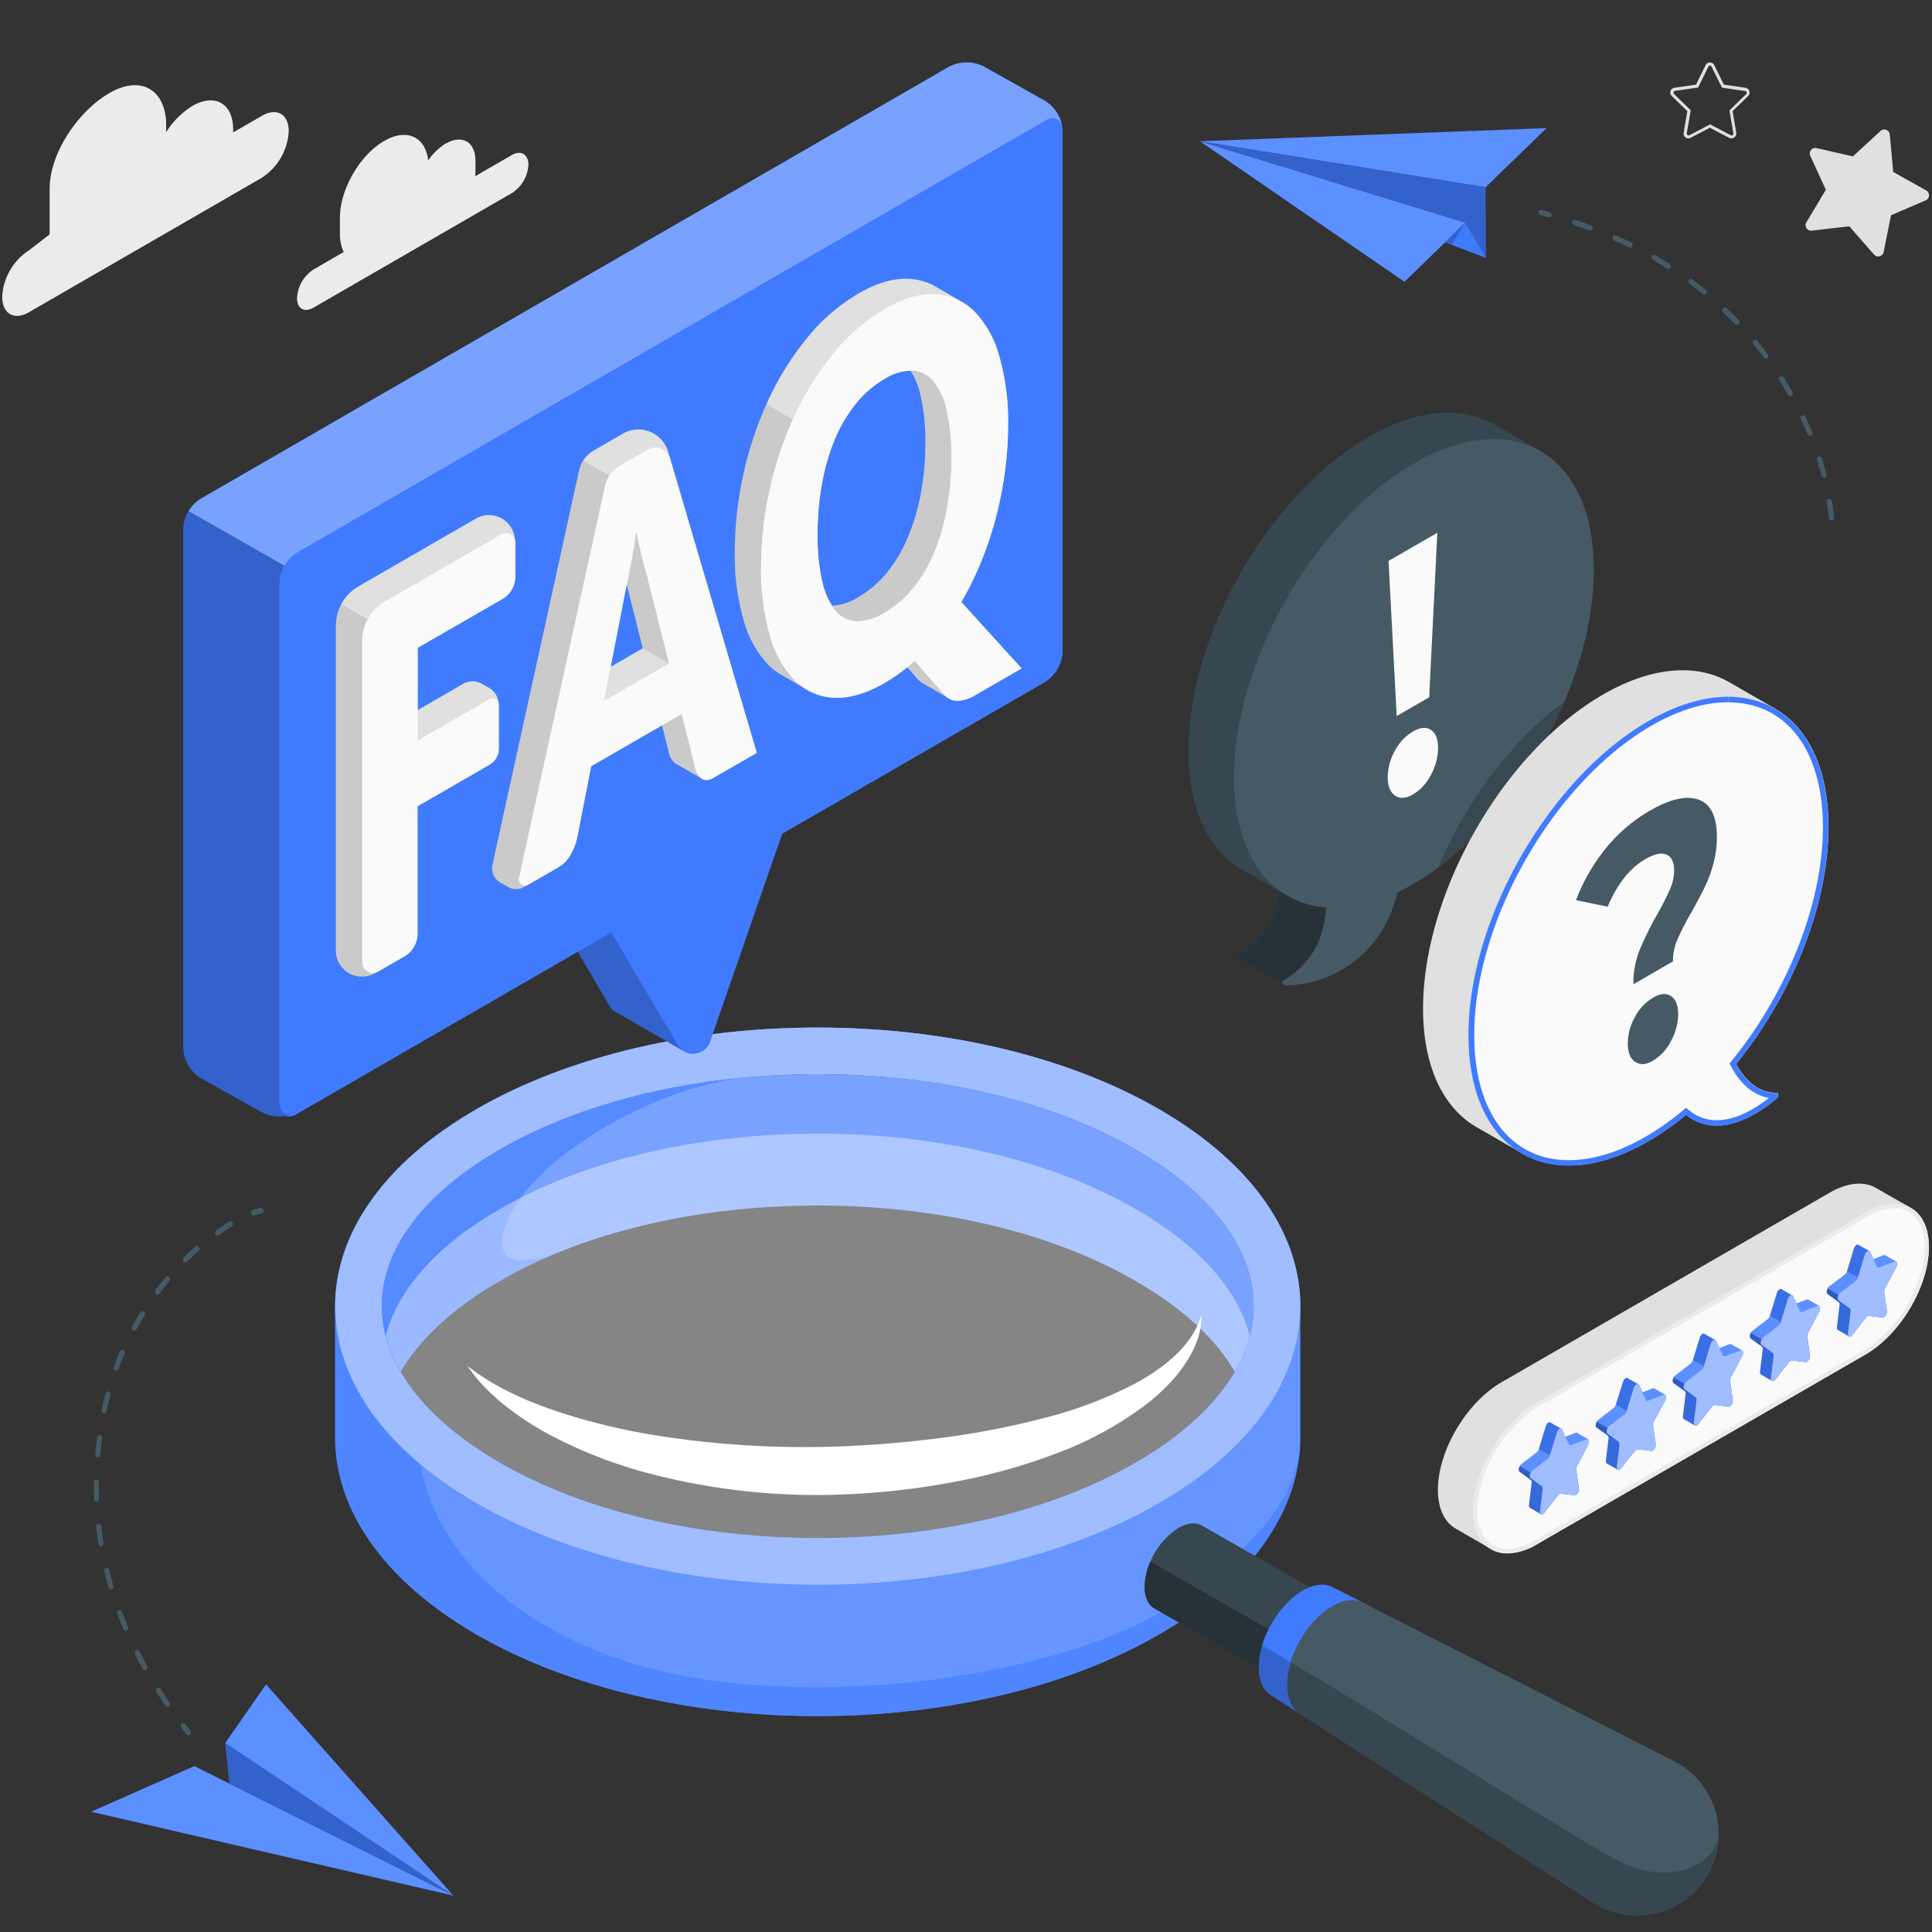 <?xml version="1.0" encoding="utf-8"?>
<svg viewBox="0 0 500 500" xmlns="http://www.w3.org/2000/svg">
  <rect x="0" y="0" width="500" height="500" fill="#333333" stroke="none"/>
  <g id="freepik--Clouds--inject-11" transform="matrix(1.117, 0, 0, 1.117, -35.947, -11.804)" style="">
    <path id="freepik--Cloud--inject-11" d="M150.75,46.5l-8.48,4.9a10.69,10.69,0,0,0,.07-1.12V47.82c0-4.38-3.07-6.15-6.86-4a13.14,13.14,0,0,0-4.09,3.93c-.63-5.5-4.94-7.55-10.19-4.53-5.67,3.28-10.26,11.24-10.26,17.79v3.67a9.65,9.65,0,0,0,.87,4.27l-7,4.07A8.38,8.38,0,0,0,101,79.65c0,2.43,1.7,3.41,3.81,2.2l46-26.56a8.38,8.38,0,0,0,3.81-6.59C154.56,46.27,152.86,45.29,150.75,46.5Z" style="fill:#ebebeb"/>
    <path id="freepik--cloud--inject-11" d="M38.9,68.56l4.78-3.69V54.33c0-8.36,6.67-18.06,13.9-22.23h0c7.24-4.18,13.11-.79,13.11,7.56v1.53a18.67,18.67,0,0,1,6.08-6.08h0c5.21-3,9.43-.57,9.43,5.44v.7l6.67-3.85c3.43-2,6.21-.38,6.21,3.58a13.73,13.73,0,0,1-6.21,10.76L38.9,82.9c-3.43,2-6.21.37-6.21-3.59A13.71,13.71,0,0,1,38.9,68.56Z" style="fill:#ebebeb"/>
  </g>
  <g id="freepik--Glass--inject-11" transform="matrix(1.117, 0, 0, 1.117, -35.947, -11.804)" style="">
    <g id="freepik--glass--inject-11">
      <path d="M109.83,313.19v30.43c0,16.52,10.92,33,32.75,45.65,43.66,25.21,114.46,25.21,158.12,0,21.83-12.61,32.75-29.13,32.75-45.65V313.19h0c0-16.52-10.92-33-32.75-45.64-43.66-25.21-114.46-25.21-158.12,0-21.83,12.6-32.75,29.12-32.75,45.64Zm212.8,0c0,13.22-9.71,26.1-27.34,36.28-19.5,11.26-45.65,17.46-73.65,17.46s-54.15-6.2-73.65-17.46c-17.63-10.18-27.34-23.06-27.34-36.28s9.71-26.1,27.34-36.28c19.5-11.26,45.65-17.46,73.65-17.46s54.16,6.2,73.65,17.46C312.93,287.09,322.63,300,322.63,313.19Z" style="fill:#407BFF"/>
      <path d="M109.83,313.19v30.43c0,16.52,10.92,33,32.75,45.65,43.66,25.21,114.46,25.21,158.12,0,21.83-12.61,32.75-29.13,32.75-45.65V313.19h0c0-16.52-10.92-33-32.75-45.64-43.66-25.21-114.46-25.21-158.12,0-21.83,12.6-32.75,29.12-32.75,45.64Zm212.8,0c0,13.22-9.71,26.1-27.34,36.28-19.5,11.26-45.65,17.46-73.65,17.46s-54.15-6.2-73.65-17.46c-17.63-10.18-27.34-23.06-27.34-36.28s9.71-26.1,27.34-36.28c19.5-11.26,45.65-17.46,73.65-17.46s54.16,6.2,73.65,17.46C312.93,287.09,322.63,300,322.63,313.19Z" style="fill:#fff;opacity:0.2"/>
      <path d="M333.34,346.46c-1.74,10.47-6.35,18.35-24.92,32.84-26.25,20.5-92.72,28.87-131.3,16.14-36.39-12-48-35.49-48-51.6l.1-9.47c-5.62-6.69-8.58-13.88-8.58-21.18,0-7.48,3.11-14.85,9-21.68l.13-13.34H127.7c-11.91,10.63-17.87,22.82-17.87,35v30.43c0,16.52,10.92,33,32.75,45.65,43.66,25.21,114.46,25.21,158.12,0C321.28,377.39,332.16,362,333.34,346.46Z" style="fill:#407BFF;opacity:0.6"/>
      <path d="M300.71,267.55c-43.67-25.21-114.46-25.21-158.12,0s-43.67,66.08,0,91.29,114.45,25.21,158.12,0S344.37,292.76,300.71,267.55Zm-5.41,81.92c-19.5,11.26-45.66,17.46-73.65,17.46s-54.15-6.2-73.66-17.46c-17.63-10.18-27.34-23.06-27.34-36.28s9.71-26.1,27.34-36.28c19.5-11.26,45.66-17.46,73.66-17.46s54.15,6.2,73.65,17.46c17.63,10.18,27.34,23.07,27.34,36.28S312.93,339.29,295.3,349.47Z" style="fill:#407BFF"/>
      <path d="M300.71,267.55c-43.67-25.21-114.46-25.21-158.12,0s-43.67,66.08,0,91.29,114.45,25.21,158.12,0S344.37,292.76,300.71,267.55Zm-5.41,81.92c-19.5,11.26-45.66,17.46-73.65,17.46s-54.15-6.2-73.66-17.46c-17.63-10.18-27.34-23.06-27.34-36.28s9.71-26.1,27.34-36.28c19.5-11.26,45.66-17.46,73.66-17.46s54.15,6.2,73.65,17.46c17.63,10.18,27.34,23.07,27.34,36.28S312.93,339.29,295.3,349.47Z" style="fill:#fff;opacity:0.5"/>
      <path d="M322.65,313.19a29.94,29.94,0,0,1-4.37,15.22c-4.43-7.67-12.24-14.87-23-21.06-19.48-11.27-45.65-17.47-73.65-17.47s-54.15,6.2-73.64,17.47c-10.75,6.19-18.55,13.39-23,21.06a30.2,30.2,0,0,1-4.34-15.22c0-13.21,9.71-26.1,27.35-36.29,19.49-11.24,45.65-17.45,73.64-17.45s54.17,6.21,73.65,17.45C312.94,287.09,322.65,300,322.65,313.19Z" style="fill:#407BFF"/>
      <path d="M322.65,313.19a29.94,29.94,0,0,1-4.37,15.22c-4.43-7.67-12.24-14.87-23-21.06-19.48-11.27-45.65-17.47-73.65-17.47s-54.15,6.2-73.64,17.47c-10.75,6.19-18.55,13.39-23,21.06a30.2,30.2,0,0,1-4.34-15.22c0-13.21,9.71-26.1,27.35-36.29,19.49-11.24,45.65-17.45,73.64-17.45s54.17,6.21,73.65,17.45C312.94,287.09,322.65,300,322.65,313.19Z" style="fill:#fff;opacity:0.3"/>
      <path d="M148,276.9c-17.64,10.19-27.35,23.08-27.35,36.29A30.2,30.2,0,0,0,125,328.41c4.46-7.67,12.26-14.87,23-21.06a111.81,111.81,0,0,1,14.12-6.81c-4.26,1.65-17.34,5.86-12.57-6.61,5.67-14.81,33.34-30.85,53.67-33.51v0C182.31,262.49,163.14,268.17,148,276.9Z" style="fill:#407BFF;opacity:0.6"/>
      <path d="M295.3,290.69c-19.5-11.26-45.66-17.46-73.65-17.46s-54.16,6.2-73.66,17.46c-14.54,8.4-23.68,18.64-26.44,29.39,2.76,10.75,11.9,21,26.44,29.39,19.51,11.26,45.66,17.46,73.66,17.46s54.15-6.2,73.65-17.46c14.55-8.4,23.69-18.64,26.44-29.39C319,309.33,309.85,299.09,295.3,290.69Z" style="fill:#fff;opacity:0.4"/>
      <path d="M140.52,327.06c6.25,4.9,13.34,8,20.57,10.46A147,147,0,0,0,183.3,343a219.87,219.87,0,0,0,45.56,2.6c7.61-.34,15.23-1.05,22.8-2.07a187.33,187.33,0,0,0,22.39-4.41,96.94,96.94,0,0,0,21.13-8,48.07,48.07,0,0,0,4.8-2.93,37.85,37.85,0,0,0,4.39-3.5,25.11,25.11,0,0,0,3.69-4.27,18.28,18.28,0,0,0,2.49-5.23,16.88,16.88,0,0,1-1,6,26.23,26.23,0,0,1-2.86,5.48,32.86,32.86,0,0,1-3.92,4.8,48.7,48.7,0,0,1-4.59,4.15,82.11,82.11,0,0,1-21.43,11.76,137,137,0,0,1-23.37,6.51,175.66,175.66,0,0,1-24,2.85,153.12,153.12,0,0,1-48-5.11,107.59,107.59,0,0,1-22.51-9,69.89,69.89,0,0,1-10.1-6.74c-.79-.63-1.53-1.32-2.29-2s-1.48-1.37-2.17-2.1A36.34,36.34,0,0,1,140.52,327.06Z" style="fill:#fff"/>
      <path d="M297.38,378.21a17.29,17.29,0,0,1,7.78-13.6c2.14-1.25,4.09-1.38,5.51-.58h0l0,0h0l24.92,14.25h0c1.41.81,2.29,2.56,2.3,5a17.32,17.32,0,0,1-7.78,13.6c-2.16,1.26-4.12,1.39-5.54.57h0l-24.91-14.24h0C298.28,382.47,297.39,380.72,297.38,378.21Z" style="fill:#37474f"/>
      <path d="M299.71,383.28c-1.43-.81-2.32-2.56-2.33-5.07a14.72,14.72,0,0,1,1.33-5.86l35.81,20.52a15,15,0,0,1-4.36,4.08c-2.16,1.26-4.12,1.39-5.54.57l-24.91-14.24Z" style="fill:#263238"/>
      <path d="M420.44,418.81h0l0,0L341.14,378.4h0l-.1-.06v0c-1.84-1-4.34-.82-7.09.78-5.62,3.28-10.15,11.2-10.12,17.7,0,3.26,1.17,5.54,3,6.6l74.53,48h0a18.9,18.9,0,1,0,19.07-32.61Z" style="fill:#455a64"/>
      <path d="M326.84,403.44l74.53,48a18.88,18.88,0,0,0,28.88-14.79c-1.43,6.21-11.69,11.49-24.41,4.38S346,404.13,324.59,391.8a17.37,17.37,0,0,0-.78,5C323.82,400.1,325,402.38,326.84,403.44Z" style="fill:#37474f"/>
      <path d="M326.84,403.44c-1.86-1.06-3-3.34-3-6.6,0-6.5,4.5-14.42,10.12-17.7,2.75-1.6,5.25-1.77,7.09-.78l7,3.56c-1.89-1-4.44-.84-7.27.8-5.76,3.36-10.41,11.49-10.38,18.16,0,3.34,1.15,5.73,3.05,6.81" style="fill:#407BFF"/>
      <path d="M333.44,407.69c-1.9-1.08-3-3.47-3.05-6.81a17.86,17.86,0,0,1,.81-5.21c-2.39-1.42-4.62-2.72-6.61-3.87a19.94,19.94,0,0,0-.59,2.55q-.09.63-.15,1.26c0,.42-.05.83,0,1.23,0,3.26,1.17,5.54,3,6.6Z" style="opacity:0.2"/>
    </g>
  </g>
  <g id="freepik--paper-planes--inject-11" transform="matrix(1.117, 0, 0, 1.117, -35.947, -11.804)" style="">
    <g id="freepik--paper-plane--inject-11">
      <polygon points="137.21 449.76 77.21 419.75 53.31 430.33 137.21 449.76" style="fill:#407BFF"/>
      <g style="opacity:0.15">
        <polygon points="137.21 449.76 77.21 419.75 53.31 430.33 137.21 449.76" style="fill:#fff"/>
      </g>
      <polygon points="137.21 449.76 84.36 414.43 93.82 400.83 137.21 449.76" style="fill:#407BFF"/>
      <g style="opacity:0.15">
        <polygon points="137.21 449.76 84.36 414.43 93.82 400.83 137.21 449.76" style="fill:#fff"/>
      </g>
      <polygon points="84.36 414.43 85.35 423.82 137.21 449.76 84.36 414.43" style="fill:#407BFF"/>
      <g style="opacity:0.2">
        <polygon points="84.36 414.43 85.35 423.82 137.21 449.76 84.36 414.43"/>
      </g>
      <path d="M75.8,412.63a.59.59,0,0,0,.39-.16.7.7,0,0,0,.06-.93L75.1,410a.56.56,0,0,0-.84-.08.71.71,0,0,0-.07.93c.38.51.77,1,1.16,1.51A.59.59,0,0,0,75.8,412.63Z" style="fill:#455a64"/>
      <path d="M70.53,405.81q-1.07-1.56-2.07-3.15a.71.71,0,0,1,.15-.92.55.55,0,0,1,.82.16c.67,1.05,1.35,2.09,2,3.12a.69.69,0,0,1-.12.92.53.53,0,0,1-.35.13A.59.59,0,0,1,70.53,405.81Zm-5.29-8.59c-.61-1.11-1.21-2.24-1.78-3.37a.7.7,0,0,1,.23-.9.56.56,0,0,1,.81.26c.56,1.11,1.15,2.22,1.75,3.32a.7.7,0,0,1-.19.91.61.61,0,0,1-.31.09A.59.59,0,0,1,65.24,397.22Zm-4.46-9.16c-.5-1.19-1-2.39-1.42-3.58a.69.69,0,0,1,.32-.86.58.58,0,0,1,.78.36c.43,1.17.9,2.35,1.4,3.52a.7.7,0,0,1-.29.88.57.57,0,0,1-.25.06A.6.6,0,0,1,60.78,388.06Zm-3.46-9.68c-.36-1.25-.7-2.52-1-3.75a.66.66,0,0,1,.42-.81.59.59,0,0,1,.73.46c.29,1.22.62,2.46,1,3.69a.68.68,0,0,1-.38.83l-.18,0A.61.61,0,0,1,57.32,378.38ZM55,368.27c-.2-1.27-.38-2.57-.53-3.86a.64.64,0,0,1,.51-.74.63.63,0,0,1,.67.57c.14,1.27.32,2.55.52,3.8a.65.65,0,0,1-.47.76h-.11A.63.63,0,0,1,55,368.27Zm-1-10.36c0-1-.06-2-.06-3.07V354a.62.62,0,0,1,.59-.65h0a.63.63,0,0,1,.58.67v.82c0,1,0,2,0,3a.64.64,0,0,1-.57.69h0A.62.62,0,0,1,54,357.91Zm.79-9.69a.65.65,0,0,1-.53-.72c.11-1.29.25-2.6.41-3.89a.6.6,0,0,1,.68-.55.64.64,0,0,1,.5.74c-.16,1.27-.3,2.56-.41,3.82a.63.63,0,0,1-.59.6ZM56.19,338a.66.66,0,0,1-.44-.79c.26-1.27.56-2.54.89-3.79a.58.58,0,0,1,.73-.45.68.68,0,0,1,.41.82c-.32,1.22-.62,2.48-.88,3.72a.6.6,0,0,1-.57.51Zm2.7-9.89a.67.67,0,0,1-.33-.85c.43-1.2.91-2.41,1.41-3.59a.58.58,0,0,1,.79-.32.71.71,0,0,1,.29.88c-.5,1.16-1,2.34-1.39,3.52a.59.59,0,0,1-.55.41A.44.44,0,0,1,58.89,328.11ZM63,318.82a.7.7,0,0,1-.21-.91c.61-1.11,1.25-2.22,1.9-3.29a.56.56,0,0,1,.83-.18.72.72,0,0,1,.16.92c-.65,1.05-1.28,2.14-1.87,3.23a.58.58,0,0,1-.51.32A.55.55,0,0,1,63,318.82Zm5.31-8.49a.7.7,0,0,1-.07-.92c.75-1,1.54-2,2.33-2.94a.55.55,0,0,1,.84,0,.7.7,0,0,1,0,.93c-.78.93-1.55,1.89-2.29,2.88a.57.57,0,0,1-.46.24A.54.54,0,0,1,68.26,310.33Zm6.43-7.48a.7.7,0,0,1,0-.93c.88-.87,1.79-1.72,2.7-2.52a.56.56,0,0,1,.84.11.72.72,0,0,1-.1.93c-.9.78-1.79,1.61-2.66,2.46a.56.56,0,0,1-.39.17A.57.57,0,0,1,74.69,302.85Zm7.36-6.33a.72.72,0,0,1,.18-.91c1-.72,2-1.39,3-2a.56.56,0,0,1,.8.26.69.69,0,0,1-.23.89c-1,.6-2,1.26-3,2a.55.55,0,0,1-.32.1A.61.61,0,0,1,82.05,296.52Z" style="fill:#455a64"/>
      <path d="M90.9,292.2l.18,0a9.12,9.12,0,0,1,1.63-.45.65.65,0,0,0,.5-.75.61.61,0,0,0-.67-.56,11.35,11.35,0,0,0-1.82.5.67.67,0,0,0-.39.83A.61.61,0,0,0,90.9,292.2Z" style="fill:#455a64"/>
    </g>
    <g id="freepik--paper-plane--inject-11">
      <polygon points="371.7 62.15 310.2 43.3 357.58 75.85 371.7 62.15" style="fill:#407BFF"/>
      <polygon points="371.7 62.15 310.2 43.3 357.58 75.85 371.7 62.15" style="fill:#fff;opacity:0.15"/>
      <polygon points="310.2 43.3 376.39 53.95 390.51 40.25 310.2 43.3" style="fill:#407BFF"/>
      <polygon points="310.2 43.3 376.39 53.95 390.51 40.25 310.2 43.3" style="fill:#fff;opacity:0.15"/>
      <polygon points="376.39 53.95 376.45 70.31 371.7 62.15 310.2 43.3 376.39 53.95" style="fill:#407BFF"/>
      <polygon points="376.39 53.95 376.45 70.31 371.7 62.15 310.2 43.3 376.39 53.95" style="opacity:0.2"/>
      <polygon points="376.45 70.31 366.99 66.72 371.7 62.15 376.45 70.31" style="fill:#407BFF"/>
      <polygon points="371.7 62.15 366.99 66.72 368.5 67.29 371.7 62.15" style="opacity:0.2"/>
      <path d="M388.86,59.27a.53.53,0,0,0-.21.36.72.72,0,0,0,.52.78l1.82.49a.55.55,0,0,0,.71-.45.71.71,0,0,0-.5-.78l-1.84-.49A.57.57,0,0,0,388.86,59.27Z" style="fill:#455a64"/>
      <path d="M397.19,61.5c1.19.4,2.38.82,3.55,1.25a.72.72,0,0,1,.45.82.56.56,0,0,1-.76.37c-1.16-.43-2.34-.84-3.52-1.24a.7.7,0,0,1-.46-.8.51.51,0,0,1,.2-.32A.57.57,0,0,1,397.19,61.5Zm9.41,3.62c1.17.52,2.32,1,3.46,1.61a.69.69,0,0,1,.36.85.57.57,0,0,1-.8.29c-1.12-.55-2.26-1.08-3.41-1.58a.71.71,0,0,1-.39-.84.53.53,0,0,1,.19-.27A.58.58,0,0,1,406.6,65.12Zm9.1,4.59c1.12.64,2.22,1.31,3.3,2a.7.7,0,0,1,.27.88.58.58,0,0,1-.84.19c-1.06-.67-2.15-1.32-3.25-2a.69.69,0,0,1-.3-.87.49.49,0,0,1,.16-.21A.6.6,0,0,1,415.7,69.71Zm8.62,5.61c1.05.77,2.08,1.57,3.07,2.37a.67.67,0,0,1,.15.9.58.58,0,0,1-.86.07c-1-.79-2-1.57-3-2.33a.68.68,0,0,1-.2-.9.37.37,0,0,1,.12-.13A.62.62,0,0,1,424.32,75.32ZM432.27,82c.94.89,1.87,1.81,2.77,2.75a.65.65,0,0,1,0,.9.62.62,0,0,1-.88,0c-.88-.92-1.8-1.83-2.72-2.7a.66.66,0,0,1-.08-.9l.08-.08A.62.62,0,0,1,432.27,82Zm7.09,7.62c.65.79,1.28,1.59,1.91,2.41l.5.67a.63.63,0,0,1-.08.88h0a.62.62,0,0,1-.87-.17l-.5-.66c-.61-.8-1.23-1.59-1.87-2.37a.64.64,0,0,1,0-.89h0A.62.62,0,0,1,439.36,89.58Zm5.25,8.2a.65.65,0,0,1,.86.24c.69,1.1,1.37,2.22,2,3.35a.61.61,0,0,1-.2.85.66.66,0,0,1-.85-.29c-.64-1.11-1.31-2.22-2-3.29a.62.62,0,0,1,.11-.83Zm5.07,9a.67.67,0,0,1,.84.36c.55,1.17,1.09,2.36,1.58,3.55a.6.6,0,0,1-.31.81.68.68,0,0,1-.82-.41c-.48-1.17-1-2.34-1.55-3.48a.6.6,0,0,1,.15-.76A.41.41,0,0,1,449.68,106.75Zm3.85,9.5a.68.68,0,0,1,.78.48c.38,1.22.74,2.47,1.05,3.71a.57.57,0,0,1-.44.73.68.68,0,0,1-.75-.52c-.31-1.22-.66-2.45-1-3.64a.59.59,0,0,1,.18-.66A.51.51,0,0,1,453.53,116.25Zm2.4,9.85a.7.7,0,0,1,.71.6c.2,1.25.36,2.52.49,3.78a.56.56,0,0,1-.55.63.69.69,0,0,1-.68-.63c-.13-1.23-.28-2.47-.48-3.7a.59.59,0,0,1,.21-.56A.56.56,0,0,1,455.93,126.1Z" style="fill:#455a64"/>
    </g>
  </g>
  <g id="freepik--Stars--inject-11" transform="matrix(1.117, 0, 0, 1.117, -35.947, -11.804)" style="">
    <g id="freepik--stars--inject-11">
      <path d="M466.88,285.83c-2.68-1.6-6.46-1.38-10.66,1l-76.16,44c-8.13,4.69-14.73,15.85-14.73,24.92,0,4.43,1.58,7.53,4.14,9l8.17,4.71c2.67,1.52,6.4,1.28,10.54-1.11l76.17-44c8.13-4.69,14.72-15.85,14.72-24.92,0-4.4-1.56-7.51-4.1-9C473.58,289.67,468.22,286.63,466.88,285.83Z" style="fill:#e0e0e0"/>
      <path d="M381.42,370c-4.6,0-7.46-3.64-7.46-9.49,0-8.89,6.49-19.88,14.47-24.48l76.17-44a13.39,13.39,0,0,1,6.51-2c4.6,0,7.46,3.64,7.46,9.49,0,8.9-6.49,19.88-14.47,24.49l-76.17,44A13.28,13.28,0,0,1,381.42,370Z" style="fill:#fafafa"/>
      <path d="M471.11,290.49h0c4.29,0,7,3.45,7,9,0,8.74-6.38,19.53-14.22,24l-76.17,44a12.87,12.87,0,0,1-6.26,1.94,6.22,6.22,0,0,1-5-2.25,10.51,10.51,0,0,1-2-6.74c0-8.73,6.38-19.52,14.22-24l76.17-44a12.87,12.87,0,0,1,6.26-1.94m0-1a13.72,13.72,0,0,0-6.76,2.08l-76.17,44c-8.13,4.7-14.72,15.85-14.72,24.92,0,6.35,3.23,10,8,10a13.83,13.83,0,0,0,6.76-2.07l76.17-44c8.13-4.69,14.72-15.85,14.72-24.92,0-6.35-3.23-10-8-10Z" style="fill:#ebebeb"/>
      <g id="freepik--stars--inject-11">
        <path d="M400.12,345.36c.31-.58.26-1.18,0-1.34l-2.55-1.47a.38.38,0,0,0-.35,0l-2.34.9-.77-1.64a.42.42,0,0,0-.18-.19l-2.55-1.48c-.32-.18-.85.23-1.06.91l-1.59,5.21a1.58,1.58,0,0,1-.52.8l-3.55,2.75c-.57.43-.79,1.49-.38,1.78l2.57,1.86a.77.77,0,0,1,.2.7l-.61,5.07c-.05.37.06.62.23.71l2.55,1.48c.2.11.5,0,.77-.33l3.18-4.06a.76.76,0,0,1,.64-.37L397,357c.5.07,1.09-.85,1-1.54l-.61-4.37a1.62,1.62,0,0,1,.2-.93Z" style="fill:#407BFF"/>
        <path d="M400.09,344a.42.42,0,0,0-.35,0l-3.56,1.36a.37.37,0,0,1-.51-.2l-.82-1.74,2.34-.89a.39.39,0,0,1,.35,0Z" style="fill:#fff;opacity:0.15"/>
        <path d="M391.25,347.72a1.62,1.62,0,0,1-.52.8l-3.55,2.74a1.29,1.29,0,0,0-.38.48l-2.55-1.48a1.47,1.47,0,0,1,.38-.48l3.55-2.74a1.59,1.59,0,0,0,.52-.79h0Z" style="fill:#fff;opacity:0.15"/>
        <path d="M393.92,341.61c-.32-.21-.86.2-1.08.9l-1.59,5.21-2.55-1.48,1.59-5.21c.21-.68.74-1.09,1.06-.91.07,0,2.23,1.3,2.56,1.48Z" style="opacity:0.1"/>
        <path d="M389.37,354.91l-2.53-1.46,0,0-2.57-1.86c-.3-.22-.26-.82,0-1.31l2.55,1.48c-.26.48-.3,1.09,0,1.31Z" style="opacity:0.25"/>
        <path d="M389,360.68c0,.37.06.62.25.72h0l-2.56-1.48a.69.69,0,0,1-.22-.71l.61-5.07a.78.78,0,0,0-.18-.68l2.53,1.46h0a.75.75,0,0,1,.18.67Z" style="opacity:0.15"/>
        <path d="M394.08,341.79l1.59,3.38a.37.37,0,0,0,.51.2l3.56-1.36c.56-.22.79.58.38,1.35l-2.57,4.82a1.62,1.62,0,0,0-.2.93l.61,4.37c.09.69-.5,1.61-1,1.54l-3.18-.39a.76.76,0,0,0-.64.37L390,361.06c-.51.65-1.1.42-1-.39l.61-5.07a.75.75,0,0,0-.2-.7l-2.57-1.85c-.41-.3-.18-1.35.38-1.79l3.55-2.74a1.58,1.58,0,0,0,.52-.8l1.59-5.21C393.09,341.68,393.82,341.26,394.08,341.79Z" style="fill:#407BFF"/>
        <path d="M394.08,341.79l1.59,3.38a.37.37,0,0,0,.51.2l3.56-1.36c.56-.22.79.58.38,1.35l-2.57,4.82a1.62,1.62,0,0,0-.2.93l.61,4.37c.09.69-.5,1.61-1,1.54l-3.18-.39a.76.76,0,0,0-.64.37L390,361.06c-.51.65-1.1.42-1-.39l.61-5.07a.75.75,0,0,0-.2-.7l-2.57-1.85c-.41-.3-.18-1.35.38-1.79l3.55-2.74a1.58,1.58,0,0,0,.52-.8l1.59-5.21C393.09,341.68,393.82,341.26,394.08,341.79Z" style="fill:#fff;opacity:0.5"/>
        <path d="M418,335.06c.31-.58.25-1.17,0-1.33l-2.54-1.47a.4.4,0,0,0-.36,0l-2.33.9-.78-1.64a.36.36,0,0,0-.17-.19l-2.55-1.48c-.32-.18-.85.23-1.06.91L406.55,336a1.65,1.65,0,0,1-.52.8l-3.55,2.74c-.57.44-.79,1.5-.39,1.79l2.58,1.86a.75.75,0,0,1,.19.7l-.6,5.07c-.05.37.05.62.22.71L407,351.1c.2.11.49,0,.77-.33l3.18-4.06a.76.76,0,0,1,.64-.37l3.18.39c.5.06,1.09-.85,1-1.54l-.6-4.37a1.55,1.55,0,0,1,.2-.93Z" style="fill:#407BFF"/>
        <path d="M417.94,333.72a.43.43,0,0,0-.35,0L414,335.08a.38.38,0,0,1-.52-.2l-.81-1.74,2.33-.89a.41.41,0,0,1,.36,0Z" style="fill:#fff;opacity:0.15"/>
        <path d="M409.1,337.43a1.62,1.62,0,0,1-.52.8L405,341a1.29,1.29,0,0,0-.38.48L402.09,340a1.65,1.65,0,0,1,.39-.48l3.55-2.74a1.65,1.65,0,0,0,.52-.8h0Z" style="fill:#fff;opacity:0.15"/>
        <path d="M411.77,331.32c-.32-.21-.86.2-1.08.9l-1.59,5.21L406.55,336l1.59-5.21c.21-.68.74-1.09,1.06-.91.07,0,2.23,1.3,2.55,1.47Z" style="opacity:0.1"/>
        <path d="M407.22,344.61l-2.53-1.45s0,0,0,0l-2.57-1.86c-.29-.22-.25-.82,0-1.31l2.56,1.48c-.26.48-.3,1.09,0,1.3Z" style="opacity:0.25"/>
        <path d="M406.81,350.38c-.05.38.06.63.24.73h0l-2.55-1.48c-.17-.1-.27-.34-.22-.71l.61-5.07a.81.81,0,0,0-.18-.68l2.53,1.45,0,0h0a.75.75,0,0,1,.18.67Z" style="opacity:0.15"/>
        <path d="M411.92,331.5l1.59,3.38a.38.38,0,0,0,.52.2l3.56-1.36c.56-.22.79.58.38,1.34l-2.57,4.83a1.55,1.55,0,0,0-.2.93l.6,4.37c.1.69-.49,1.6-1,1.54l-3.18-.39a.76.76,0,0,0-.64.37l-3.18,4.06c-.51.65-1.1.42-1-.39l.61-5.07a.77.77,0,0,0-.2-.7l-2.57-1.85c-.41-.3-.19-1.35.38-1.79l3.55-2.74a1.58,1.58,0,0,0,.52-.8l1.59-5.21C410.94,331.39,411.67,331,411.92,331.5Z" style="fill:#407BFF"/>
        <path d="M411.92,331.5l1.59,3.38a.38.38,0,0,0,.52.2l3.56-1.36c.56-.22.79.58.38,1.34l-2.57,4.83a1.55,1.55,0,0,0-.2.93l.6,4.37c.1.69-.49,1.6-1,1.54l-3.18-.39a.76.76,0,0,0-.64.37l-3.18,4.06c-.51.65-1.1.42-1-.39l.61-5.07a.77.77,0,0,0-.2-.7l-2.57-1.85c-.41-.3-.19-1.35.38-1.79l3.55-2.74a1.58,1.58,0,0,0,.52-.8l1.59-5.21C410.94,331.39,411.67,331,411.92,331.5Z" style="fill:#fff;opacity:0.5"/>
        <path d="M435.82,324.77c.3-.58.25-1.17,0-1.33L433.24,322a.44.44,0,0,0-.36,0l-2.34.9-.77-1.64a.36.36,0,0,0-.17-.19l-2.55-1.48c-.32-.18-.86.23-1.06.91l-1.59,5.21a1.65,1.65,0,0,1-.52.8l-3.56,2.74c-.56.44-.79,1.49-.38,1.79l2.57,1.86a.72.72,0,0,1,.2.7l-.61,5.07c0,.37.06.61.23.71l2.55,1.48c.21.11.5,0,.78-.33l3.17-4.06a.76.76,0,0,1,.65-.37l3.17.39c.51.06,1.1-.85,1-1.54l-.6-4.37a1.61,1.61,0,0,1,.19-.93Z" style="fill:#407BFF"/>
        <path d="M435.79,323.43a.45.45,0,0,0-.36,0l-3.55,1.36a.38.38,0,0,1-.52-.2l-.82-1.74,2.34-.89a.39.39,0,0,1,.35,0Z" style="fill:#fff;opacity:0.15"/>
        <path d="M427,327.13a1.68,1.68,0,0,1-.52.81l-3.55,2.74a1.42,1.42,0,0,0-.39.48l-2.55-1.48a1.65,1.65,0,0,1,.39-.48l3.55-2.74a1.65,1.65,0,0,0,.52-.8h0Z" style="fill:#fff;opacity:0.15"/>
        <path d="M429.62,321c-.32-.21-.87.2-1.08.89L427,327.13l-2.55-1.47,1.59-5.21c.21-.68.74-1.09,1.06-.91.07,0,2.22,1.3,2.55,1.47Z" style="opacity:0.1"/>
        <path d="M425.06,334.32l-2.52-1.45s0,0,0,0L419.94,331c-.29-.22-.26-.82,0-1.31l2.55,1.48c-.25.48-.29,1.09,0,1.3Z" style="opacity:0.25"/>
        <path d="M424.66,340.09c-.05.38.06.63.24.73h0l-2.55-1.48c-.17-.1-.27-.34-.23-.71l.61-5.08a.77.77,0,0,0-.17-.67l2.52,1.45,0,0h0a.8.8,0,0,1,.18.67Z" style="opacity:0.15"/>
        <path d="M429.77,321.21l1.59,3.38a.38.38,0,0,0,.52.2l3.55-1.36c.57-.22.79.58.39,1.34l-2.58,4.83a1.61,1.61,0,0,0-.19.93l.6,4.37c.1.69-.49,1.6-1,1.54l-3.17-.39a.76.76,0,0,0-.65.37l-3.17,4.06c-.51.65-1.1.42-1-.39l.6-5.07a.75.75,0,0,0-.19-.7l-2.58-1.86c-.4-.29-.18-1.35.39-1.78l3.55-2.74a1.65,1.65,0,0,0,.52-.8l1.59-5.21C428.79,321.1,429.52,320.68,429.77,321.21Z" style="fill:#407BFF"/>
        <path d="M429.77,321.21l1.59,3.38a.38.38,0,0,0,.52.2l3.55-1.36c.57-.22.79.58.39,1.34l-2.58,4.83a1.61,1.61,0,0,0-.19.93l.6,4.37c.1.69-.49,1.6-1,1.54l-3.17-.39a.76.76,0,0,0-.65.37l-3.17,4.06c-.51.65-1.1.42-1-.39l.6-5.07a.75.75,0,0,0-.19-.7l-2.58-1.86c-.4-.29-.18-1.35.39-1.78l3.55-2.74a1.65,1.65,0,0,0,.52-.8l1.59-5.21C428.79,321.1,429.52,320.68,429.77,321.21Z" style="fill:#fff;opacity:0.5"/>
        <path d="M453.66,314.48c.31-.58.26-1.17,0-1.33l-2.54-1.48a.44.44,0,0,0-.36,0l-2.34.9-.77-1.64a.42.42,0,0,0-.17-.2c-.32-.17-2.48-1.43-2.55-1.47-.32-.18-.86.23-1.07.91l-1.59,5.21a1.63,1.63,0,0,1-.51.8l-3.56,2.74c-.56.44-.79,1.49-.38,1.79l2.57,1.86a.72.72,0,0,1,.2.69l-.61,5.07c0,.37.06.62.23.72l2.55,1.48c.2.11.5,0,.77-.33l3.18-4.06a.76.76,0,0,1,.64-.37l3.18.39c.51.06,1.1-.85,1-1.54l-.61-4.37a1.69,1.69,0,0,1,.2-.93Z" style="fill:#407BFF"/>
        <path d="M453.63,313.14a.42.42,0,0,0-.35,0l-3.56,1.36a.37.37,0,0,1-.51-.2l-.82-1.74,2.34-.89a.36.36,0,0,1,.35,0Z" style="fill:#fff;opacity:0.15"/>
        <path d="M444.8,316.84a1.68,1.68,0,0,1-.52.81l-3.55,2.74a1.42,1.42,0,0,0-.39.48l-2.55-1.48a1.61,1.61,0,0,1,.38-.48l3.55-2.74a1.59,1.59,0,0,0,.53-.8h0Z" style="fill:#fff;opacity:0.15"/>
        <path d="M447.47,310.74c-.32-.21-.87.2-1.08.89l-1.59,5.21-2.55-1.47,1.59-5.21c.2-.68.74-1.09,1.06-.91.07,0,2.22,1.3,2.55,1.47Z" style="opacity:0.1"/>
        <path d="M442.91,324l-2.52-1.45,0,0-2.57-1.86c-.3-.22-.26-.82,0-1.31l2.55,1.48c-.26.48-.29,1.09,0,1.3Z" style="opacity:0.25"/>
        <path d="M442.5,329.8c0,.38.07.63.25.73h0L440.18,329c-.17-.1-.27-.34-.23-.71l.61-5.08a.8.8,0,0,0-.17-.67l2.52,1.45s0,0,0,0h0a.77.77,0,0,1,.17.67Z" style="opacity:0.15"/>
        <path d="M447.62,310.92l1.59,3.38a.38.38,0,0,0,.52.2l3.55-1.36c.57-.22.79.58.38,1.34l-2.57,4.83a1.69,1.69,0,0,0-.2.93l.61,4.37c.1.69-.49,1.6-1,1.54l-3.18-.39a.76.76,0,0,0-.64.37l-3.18,4.06c-.5.65-1.09.42-1-.39l.61-5.07a.72.72,0,0,0-.2-.7l-2.57-1.86c-.41-.29-.18-1.35.38-1.78l3.56-2.74a1.69,1.69,0,0,0,.52-.8l1.59-5.22C446.64,310.81,447.37,310.39,447.62,310.92Z" style="fill:#407BFF"/>
        <path d="M447.62,310.92l1.59,3.38a.38.38,0,0,0,.52.2l3.55-1.36c.57-.22.79.58.38,1.34l-2.57,4.83a1.69,1.69,0,0,0-.2.93l.61,4.37c.1.69-.49,1.6-1,1.54l-3.18-.39a.76.76,0,0,0-.64.37l-3.18,4.06c-.5.65-1.09.42-1-.39l.61-5.07a.72.72,0,0,0-.2-.7l-2.57-1.86c-.41-.29-.18-1.35.38-1.78l3.56-2.74a1.69,1.69,0,0,0,.52-.8l1.59-5.22C446.64,310.81,447.37,310.39,447.62,310.92Z" style="fill:#fff;opacity:0.5"/>
        <path d="M471.51,304.19c.31-.58.26-1.17,0-1.34l-2.55-1.47a.42.42,0,0,0-.35,0l-2.34.9-.77-1.64a.58.58,0,0,0-.17-.2c-.33-.17-2.49-1.43-2.55-1.47-.33-.18-.86.22-1.07.91l-1.59,5.21a1.58,1.58,0,0,1-.52.8L456,308.62c-.57.44-.79,1.49-.38,1.79l2.57,1.86a.72.72,0,0,1,.2.69L457.8,318c0,.37.06.62.23.72l2.55,1.48c.2.11.5,0,.77-.33l3.18-4.06a.76.76,0,0,1,.64-.37l3.18.39c.5.06,1.09-.85,1-1.54l-.61-4.37a1.61,1.61,0,0,1,.2-.93Z" style="fill:#407BFF"/>
        <path d="M471.48,302.85a.39.39,0,0,0-.35,0l-3.56,1.36a.37.37,0,0,1-.51-.2l-.82-1.74,2.34-.9a.38.38,0,0,1,.35,0Z" style="fill:#fff;opacity:0.15"/>
        <path d="M462.65,306.55a1.69,1.69,0,0,1-.53.81l-3.55,2.74a1.4,1.4,0,0,0-.38.48l-2.55-1.48a1.47,1.47,0,0,1,.38-.48l3.55-2.74a1.58,1.58,0,0,0,.52-.8h0Z" style="fill:#fff;opacity:0.15"/>
        <path d="M465.32,300.44c-.32-.2-.87.21-1.08.9l-1.59,5.21-2.56-1.47,1.59-5.21c.21-.68.75-1.09,1.07-.91.07,0,2.22,1.3,2.55,1.47Z" style="opacity:0.1"/>
        <path d="M460.76,313.74l-2.53-1.45a0,0,0,0,0,0,0l-2.57-1.86c-.3-.22-.26-.82,0-1.31l2.55,1.48c-.26.48-.3,1.09,0,1.3Z" style="opacity:0.25"/>
        <path d="M460.35,319.51c0,.38.06.63.25.72h0L458,318.75c-.17-.1-.27-.34-.23-.72l.61-5.07a.77.77,0,0,0-.18-.67l2.53,1.45,0,0h0a.76.76,0,0,1,.17.67Z" style="opacity:0.15"/>
        <path d="M465.47,300.63l1.59,3.38a.38.38,0,0,0,.52.2l3.55-1.36c.56-.22.79.58.38,1.34L468.94,309a1.61,1.61,0,0,0-.2.93l.61,4.37c.09.69-.5,1.6-1,1.54l-3.18-.39a.76.76,0,0,0-.64.37l-3.18,4.06c-.5.65-1.09.41-1-.39l.61-5.07a.75.75,0,0,0-.2-.7l-2.57-1.86c-.41-.29-.18-1.35.38-1.78l3.56-2.74a1.73,1.73,0,0,0,.51-.8l1.59-5.22C464.49,300.52,465.22,300.09,465.47,300.63Z" style="fill:#407BFF"/>
        <path d="M465.47,300.63l1.59,3.38a.38.38,0,0,0,.52.2l3.55-1.36c.56-.22.79.58.38,1.34L468.94,309a1.61,1.61,0,0,0-.2.93l.61,4.37c.09.69-.5,1.6-1,1.54l-3.18-.39a.76.76,0,0,0-.64.37l-3.18,4.06c-.5.65-1.09.41-1-.39l.61-5.07a.75.75,0,0,0-.2-.7l-2.57-1.86c-.41-.29-.18-1.35.38-1.78l3.56-2.74a1.73,1.73,0,0,0,.51-.8l1.59-5.22C464.49,300.52,465.22,300.09,465.47,300.63Z" style="fill:#fff;opacity:0.5"/>
      </g>
    </g>
    <path id="freepik--Star--inject-11" d="M478.32,57l-8,3.43-1.71,8.53a1.29,1.29,0,0,1-2.23.59L460.65,63,452,64A1.28,1.28,0,0,1,450.76,62l4.45-7.47-3.62-7.91A1.28,1.28,0,0,1,453,44.87l8.48,1.93,6.4-5.89a1.28,1.28,0,0,1,2.15.83l.79,8.66,7.58,4.26A1.28,1.28,0,0,1,478.32,57Z" style="fill:#e0e0e0"/>
    <path id="freepik--star--inject-11" d="M434.23,42.18a1.14,1.14,0,0,1-.25.24,1.12,1.12,0,0,1-1.18.08l-4.45-2.34-4.46,2.34a1.12,1.12,0,0,1-1.18-.08,1.09,1.09,0,0,1-.44-1.1l.85-5-3.61-3.51a1.11,1.11,0,0,1-.28-1.15,1.1,1.1,0,0,1,.9-.76l5-.72,2.23-4.52a1.11,1.11,0,0,1,1-.62,1.13,1.13,0,0,1,1,.62l2.23,4.52,5,.72a1.12,1.12,0,0,1,.62,1.91h0l-3.61,3.51.86,5A1.18,1.18,0,0,1,434.23,42.18ZM420,31.79l-.06.13a.41.41,0,0,0,.11.43l3.86,3.77L423,41.44a.43.43,0,0,0,.62.45l4.78-2.51,4.77,2.51a.45.45,0,0,0,.45,0,.41.41,0,0,0,.17-.42l-.91-5.32,3.86-3.77a.43.43,0,0,0,.11-.43.41.41,0,0,0-.34-.29l-5.35-.78L428.72,26a.41.41,0,0,0-.38-.24A.43.43,0,0,0,428,26l-2.38,4.84-5.35.78A.45.45,0,0,0,420,31.79Z" style="fill:#e0e0e0"/>
  </g>
  <g id="freepik--speech-bubbles--inject-11" transform="matrix(1.117, 0, 0, 1.117, -35.947, -11.804)" style="">
    <g id="freepik--speech-bubbles--inject-11">
      <g id="freepik--speech-bubble--inject-11">
        <g id="freepik--speech-bubble--inject-11">
          <path d="M378.54,109c-7.53-4.36-17.88-3.77-29.32,2.83-23,13.3-41.69,45.87-41.69,72.76,0,13.53,4.74,23,12.37,27.43,1.77,1,8.69,5,8.69,5a19.08,19.08,0,0,1-9.71,14.66c-.44.25-.17.68.22.9l10.57,6.11a1,1,0,0,0,.47.14c10.41,0,22.46-7,25.82-21.54,1.26-.6,2.53-1.25,3.82-2,23-13.29,41.69-45.87,41.69-72.75,0-13.54-4.73-23-12.36-27.46Z" style="fill:#37474f"/>
          <path d="M359.78,117.93c-23,13.29-41.69,45.87-41.69,72.75,0,18.25,8.59,29.17,21.31,30.17-.48,5.8-2.17,12.32-10,16.93-.62.37.19,1.06.71,1.06,10.41,0,22.46-7,25.82-21.54,1.26-.6,2.53-1.25,3.82-2,23-13.29,41.69-45.87,41.69-72.75S382.8,104.64,359.78,117.93Z" style="fill:#455a64"/>
          <path d="M329.43,237.78c-.38.24-.21.59.11.83l-10.44-6c-.39-.24-.66-.65-.22-.91A19.07,19.07,0,0,0,328.59,217l1.15.68,1.06.62a20.75,20.75,0,0,0,8.6,2.52C338.93,226.65,337.23,233.17,329.43,237.78Z" style="fill:#263238"/>
        </g>
        <path d="M355.38,194.89c-1.11-.79-1.67-2.21-1.67-4.26a12.66,12.66,0,0,1,1.64-6.09,11.23,11.23,0,0,1,4.2-4.49q2.55-1.47,4.19-.35c1.09.74,1.64,2.14,1.64,4.19a13.07,13.07,0,0,1-1.67,6.2,11.16,11.16,0,0,1-4.16,4.55C357.89,195.59,356.5,195.68,355.38,194.89Zm-1.49-54.36L365.2,134l-1.89,38.12-7.53,4.35Z" style="fill:#fafafa"/>
      </g>
      <path d="M365.34,211.65c12.28-9,22.87-23.27,29.35-38.59C382.41,182.07,371.82,196.33,365.34,211.65Z" style="opacity:0.2"/>
      <g id="freepik--speech-bubble--inject-11">
        <g id="freepik--speech-bubble--inject-11">
          <path d="M443.86,263.75c-4.26.05-7.43-2.93-9.42-6.68,12.76-15.69,21.39-36.59,21.39-54.87,0-13.55-4.75-23.07-12.4-27.47l-10.55-6.08c-7.53-4.35-17.87-3.75-29.3,2.84-23,13.3-41.69,45.87-41.69,72.76,0,13.53,4.73,23,12.36,27.45,1.78,1,8.79,5.06,10.52,6.07,7.54,4.39,17.91,3.81,29.37-2.81a63.48,63.48,0,0,0,8.71-6.1c7.74,6.13,17.18-.55,20.92-3.75C444.27,264.69,444.33,263.75,443.86,263.75Z" style="fill:#e0e0e0"/>
          <path d="M395.69,280c-13.94,0-22.59-11.35-22.59-29.61,0-26.64,18.56-59,41.36-72.19,6.38-3.68,12.48-5.55,18.13-5.55,13.93,0,22.59,11.34,22.59,29.61,0,17.47-8.14,38.34-21.24,54.45l-.27.34.2.38c2.35,4.43,5.76,6.91,9.62,7a.52.52,0,0,1-.14.22c-2.66,2.28-7.94,6.09-13.41,6.09h0a10.53,10.53,0,0,1-6.69-2.36l-.41-.32-.41.33a63.4,63.4,0,0,1-8.62,6C407.44,278.08,401.34,280,395.69,280Z" style="fill:#fafafa"/>
          <path d="M432.59,172v1.3c13.53,0,21.94,11.1,21.94,28.95,0,17.34-8.08,38.05-21.09,54.05l-.55.67.41.76c2.16,4.08,5.2,6.59,8.69,7.22-2.77,2.21-7.36,5.16-12.05,5.16a9.89,9.89,0,0,1-6.29-2.22l-.82-.65-.81.67a63.35,63.35,0,0,1-8.53,6c-6.28,3.62-12.27,5.46-17.8,5.46-13.53,0-21.94-11.1-21.94-29,0-26.43,18.41-58.56,41-71.63,6.28-3.62,12.27-5.46,17.8-5.46V172m0,0c-5.56,0-11.82,1.81-18.45,5.64-23,13.29-41.69,45.86-41.69,72.75,0,19.15,9.47,30.26,23.24,30.26,5.56,0,11.82-1.81,18.45-5.64a63.48,63.48,0,0,0,8.71-6.1,11.09,11.09,0,0,0,7.09,2.5c5.72,0,11.19-4,13.83-6.25.5-.42.56-1.36.09-1.36h-.1c-4.2,0-7.34-2.95-9.32-6.68,12.76-15.69,21.39-36.59,21.39-54.87,0-19.15-9.47-30.25-23.24-30.25Z" style="fill:#407BFF"/>
        </g>
        <path d="M412,230.85a76.12,76.12,0,0,1,4.17-8.48,63.83,63.83,0,0,0,2.94-5.79,10.92,10.92,0,0,0,.95-4.31c0-2-.6-3.23-1.8-3.71s-2.78-.13-4.77,1a17.47,17.47,0,0,0-5.07,4.5,27.77,27.77,0,0,0-3.74,6.58l-7.35-1.51a43.46,43.46,0,0,1,6.9-12,37,37,0,0,1,10.3-8.79q7-4,11.21-2.5t4.22,8.58a23.57,23.57,0,0,1-.82,6.31,30.31,30.31,0,0,1-2,5.41c-.79,1.62-1.82,3.55-3.07,5.79a64.09,64.09,0,0,0-3.28,6.39,12.6,12.6,0,0,0-1,5l-9.17,5.3A20.93,20.93,0,0,1,412,230.85Zm-1,25.73c-1.11-.79-1.67-2.21-1.67-4.27a12.66,12.66,0,0,1,1.64-6.09,11.28,11.28,0,0,1,4.19-4.49c1.71-1,3.1-1.1,4.2-.35s1.64,2.15,1.64,4.2a13.06,13.06,0,0,1-1.67,6.19,11.11,11.11,0,0,1-4.17,4.55C413.55,257.28,412.17,257.36,411.05,256.58Z" style="fill:#455a64"/>
      </g>
    </g>
  </g>
  <g id="freepik--Letters--inject-11" transform="matrix(1.117, 0, 0, 1.117, -35.947, -11.804)" style="">
    <g id="freepik--speech-bubble--inject-11">
      <g id="freepik--speech-bubble--inject-11">
        <path d="M200.78,185.3l-46,26.64L173.05,243a4.21,4.21,0,0,0,1.75,2c2.18,1.23,15.09,8.71,15.8,9.12a4.23,4.23,0,0,0,6.17-2.46l19.84-57.18Z" style="fill:#407BFF"/>
        <path d="M200.78,185.3l-46,26.64L173.05,243a4.21,4.21,0,0,0,1.75,2c2.18,1.23,15.09,8.71,15.8,9.12a4.23,4.23,0,0,0,6.17-2.46l19.84-57.18Z" style="opacity:0.2"/>
        <path d="M170.61,221.08l18.27,31.06a4.21,4.21,0,0,0,7.89-.52l19.84-57.18Z" style="fill:#407BFF"/>
        <path d="M252.1,26,78.63,126.13a8.8,8.8,0,0,0-4,6.9V253.42a8.69,8.69,0,0,0,4,6.86l14.27,8a8.9,8.9,0,0,0,8,0L274.38,168.09a8.83,8.83,0,0,0,4-6.9V40.8a8.7,8.7,0,0,0-4-6.86l-14.26-8A8.92,8.92,0,0,0,252.1,26Z" style="fill:#407BFF"/>
        <path d="M278.31,40.07c-.32-2-1.95-2.72-3.94-1.58L100.91,138.65a8,8,0,0,0-2.81,3L75.89,129a8.1,8.1,0,0,1,2.74-2.83L252.11,26a8.93,8.93,0,0,1,8,0l14.26,8A8.79,8.79,0,0,1,278.31,40.07Z" style="fill:#fff;opacity:0.3"/>
        <path d="M96.92,266.4V146a8.78,8.78,0,0,1,4-6.89L274.38,39c2.19-1.27,4-.24,4,2.3V161.65a8.83,8.83,0,0,1-4,6.9L100.9,268.7C98.7,270,96.92,268.94,96.92,266.4Z" style="fill:#407BFF"/>
        <path d="M100.9,268.24a9.11,9.11,0,0,1-8,0l-14.26-8a8.66,8.66,0,0,1-4-6.84V133A8.24,8.24,0,0,1,75.91,129L98.1,141.63a7.85,7.85,0,0,0-1.18,3.91V265.93C96.92,268.26,98.56,269.6,100.9,268.24Z" style="opacity:0.2"/>
      </g>
      <g id="freepik--FAQ--inject-11">
        <path d="M145.59,170l-1.73-1a4.38,4.38,0,0,0-4.35,0l-10.57,6.1V160.66l19.57-11.29a6.1,6.1,0,0,0,3-5.27V136a6.1,6.1,0,0,0-3-5.27h0a6.08,6.08,0,0,0-6.09,0l-27.14,15.67a10.55,10.55,0,0,0-5.28,9.15v75.19a6.1,6.1,0,0,0,3,5.28h0a6.1,6.1,0,0,0,6.09,0l6.77-3.9a6.1,6.1,0,0,0,3-5.28V197.34l16.66-9.62a4.36,4.36,0,0,0,2.17-3.77V173.79A4.33,4.33,0,0,0,145.59,170Z" style="fill:#e0e0e0"/>
        <path d="M119.71,235.66l-.58.34a6.1,6.1,0,0,1-9.14-5.27V155.54a10.54,10.54,0,0,1,1.27-5l6.09,3.51a10.45,10.45,0,0,0-1.27,5v74.49A2.44,2.44,0,0,0,119.71,235.66Z" style="opacity:0.1"/>
        <path d="M128.94,160.66v21.48l16.63-9.59a1.46,1.46,0,0,1,2.2,1.27V184a4.34,4.34,0,0,1-2.16,3.75l-16.67,9.62v29.49a6.07,6.07,0,0,1-3,5.26l-6.16,3.56a2.43,2.43,0,0,1-3.65-2.11V159.05a10.57,10.57,0,0,1,5.28-9.15l26.88-15.52a2.2,2.2,0,0,1,3.3,1.91v7.83a6.05,6.05,0,0,1-3,5.24Z" style="fill:#fafafa"/>
        <path d="M187,115.24a7.2,7.2,0,0,0-10.5-4.2l-6.73,3.89a7.18,7.18,0,0,0-3.43,4.69L146.27,211a3.76,3.76,0,0,0,1.79,4l1.84,1.06a3.75,3.75,0,0,0,3.75,0l8.11-4.68a7.3,7.3,0,0,0,2.66-2.85,13.67,13.67,0,0,0,1.49-3.8l3.26-16.66,16.4-9.47,1.7,6.77a3.81,3.81,0,0,0,1.55,2.16c.68.4,5.41,3.11,6.09,3.52a2.65,2.65,0,0,0,2.69-.36l9.9-5.72Zm-13.33,49.83L177.18,147l.21-1,3.72,14.77Z" style="fill:#e0e0e0"/>
        <path d="M194.83,191c-.89-.53-5.35-3.08-6-3.47a3.81,3.81,0,0,1-1.55-2.16l-1.7-6.77,4.54-2.62,3.25,12.9A4,4,0,0,0,194.83,191Z" style="opacity:0.1"/>
        <path d="M187.2,164.28l-6.09-3.52L177.39,146h0s0,0,0-.06c.32-1.44.64-3.08,1-4.9.43-2.27.83-4.69,1.21-7.28q.65,3.12,1.29,5.75c.43,1.75.83,3.25,1.21,4.51Z" style="opacity:0.1"/>
        <path d="M152.47,214a1.42,1.42,0,0,0,1.77,1.68l0,.08-.57.32a3.75,3.75,0,0,1-3.75,0L148.06,215a3.76,3.76,0,0,1-1.79-4l20.06-91.34a7,7,0,0,1,1-2.37l6.09,3.52a6.68,6.68,0,0,0-1,2.36Z" style="opacity:0.1"/>
        <path d="M207.51,185l-9.91,5.72c-1.11.64-2,.76-2.68.36a3.83,3.83,0,0,1-1.55-2.16L190.12,176l-21,12.09-3.25,16.66a14.21,14.21,0,0,1-1.5,3.81,7.19,7.19,0,0,1-2.66,2.84l-7.17,4.15a1.44,1.44,0,0,1-2.12-1.55l19.95-90.86a7.18,7.18,0,0,1,3.43-4.68l6.47-3.74a3.51,3.51,0,0,1,5.12,2.05Zm-20.31-20.7L182.1,144c-.38-1.25-.78-2.76-1.21-4.51s-.86-3.67-1.29-5.75c-.37,2.59-.78,5-1.2,7.28s-.84,4.24-1.22,5.94l-5.06,26Z" style="fill:#fafafa"/>
        <path d="M254.91,150a74.32,74.32,0,0,0,4.59-9.34,82.68,82.68,0,0,0,3.4-10.18A87.34,87.34,0,0,0,265,119.84a81.81,81.81,0,0,0,.74-10.93A54.62,54.62,0,0,0,263.7,93a24.22,24.22,0,0,0-5.8-10.38A14.1,14.1,0,0,0,255,80.48L249,77a13.68,13.68,0,0,0-6.23-1.83q-5.28-.3-11.7,3.41a43.33,43.33,0,0,0-11.72,10.08A67.11,67.11,0,0,0,210.31,103a84.62,84.62,0,0,0-7.88,35.4,54.52,54.52,0,0,0,2.06,15.93,24.07,24.07,0,0,0,5.82,10.4,13.68,13.68,0,0,0,2.91,2.2c1,.56,4.95,2.86,5.93,3.43a13.69,13.69,0,0,0,6.31,1.83q5.28.26,11.72-3.45a38.16,38.16,0,0,0,5.19-3.6l2.48,2.85a5.36,5.36,0,0,0,1.14.89c.7.41,5.68,3.27,6.06,3.5a3.72,3.72,0,0,0,2.23.54,9.75,9.75,0,0,0,4.07-1.45l10.51-6.06Zm-9.38-25.1a48.92,48.92,0,0,1-3.05,10.28,33.1,33.1,0,0,1-4.85,8.13,24.06,24.06,0,0,1-6.54,5.61,12.57,12.57,0,0,1-6.12,2,18.15,18.15,0,0,1-2.31-5.77,46.66,46.66,0,0,1-1.06-10.76,64.37,64.37,0,0,1,1.06-11.94,48.92,48.92,0,0,1,3-10.28,33.57,33.57,0,0,1,4.88-8.17,24.1,24.1,0,0,1,6.6-5.68,12.29,12.29,0,0,1,6-1.92,18.37,18.37,0,0,1,2.34,5.82A47,47,0,0,1,246.59,113,65.56,65.56,0,0,1,245.53,124.94Z" style="fill:#e0e0e0"/>
        <path d="M218.9,170.25c-1.27-.73-4.76-2.76-5.68-3.28a13.68,13.68,0,0,1-2.91-2.2,24.07,24.07,0,0,1-5.82-10.4,54.52,54.52,0,0,1-2.06-15.93,82.29,82.29,0,0,1,2.06-18.3,83.2,83.2,0,0,1,5.28-15.91l6.09,3.52A84.58,84.58,0,0,0,208.52,142a54.4,54.4,0,0,0,2.06,15.92,24.06,24.06,0,0,0,5.82,10.41A14.37,14.37,0,0,0,218.9,170.25Z" style="opacity:0.1"/>
        <path d="M248.57,99a6.82,6.82,0,0,0-4.85-2.55c-.17,0-.35,0-.52,0a18.4,18.4,0,0,1,2.33,5.81A47,47,0,0,1,246.59,113a65.56,65.56,0,0,1-1.06,12,48.92,48.92,0,0,1-3.05,10.28,33.1,33.1,0,0,1-4.85,8.13,24.06,24.06,0,0,1-6.54,5.61,12.57,12.57,0,0,1-6.12,2,8.28,8.28,0,0,0,.73,1,6.62,6.62,0,0,0,4.88,2.51,12.09,12.09,0,0,0,6.6-2,24.06,24.06,0,0,0,6.54-5.61,33.48,33.48,0,0,0,4.85-8.13,48.84,48.84,0,0,0,3.05-10.29,65.48,65.48,0,0,0,1.06-12,47,47,0,0,0-1.06-10.71A16.22,16.22,0,0,0,248.57,99Z" style="opacity:0.1"/>
        <path d="M244.1,163.68c-.57.52-1.14,1-1.73,1.5l2.48,2.85a5.36,5.36,0,0,0,1.14.89c.68.4,5.37,3.09,6,3.47a5.42,5.42,0,0,1-1.06-.85Z" style="opacity:0.1"/>
        <path d="M268.86,165.45l-10.51,6.07a9.87,9.87,0,0,1-4.06,1.44,4.18,4.18,0,0,1-3.35-1.42l-6.84-7.86a39.56,39.56,0,0,1-6.92,5.1q-6.44,3.71-11.72,3.45a13.54,13.54,0,0,1-9.06-3.94,24.16,24.16,0,0,1-5.82-10.41A54.74,54.74,0,0,1,208.52,142a84.62,84.62,0,0,1,7.88-35.4,67.11,67.11,0,0,1,9.06-14.37,43.48,43.48,0,0,1,11.72-10.08q6.42-3.72,11.7-3.41a13.6,13.6,0,0,1,9,4,24.1,24.1,0,0,1,5.8,10.39,54.16,54.16,0,0,1,2.06,15.86,81.79,81.79,0,0,1-.73,10.93,89.43,89.43,0,0,1-2.12,10.69,82.58,82.58,0,0,1-3.41,10.17,73,73,0,0,1-4.59,9.34Zm-47.26-31a46.76,46.76,0,0,0,1.06,10.77,16.41,16.41,0,0,0,3,6.77,6.71,6.71,0,0,0,4.88,2.51,12.11,12.11,0,0,0,6.6-2,24.06,24.06,0,0,0,6.54-5.61,33.51,33.51,0,0,0,4.86-8.13,48.84,48.84,0,0,0,3-10.29,64.53,64.53,0,0,0,1.06-12,46.44,46.44,0,0,0-1.06-10.71,16.34,16.34,0,0,0-3-6.77,6.84,6.84,0,0,0-4.86-2.55,11.77,11.77,0,0,0-6.54,1.92,23.89,23.89,0,0,0-6.6,5.67,33.89,33.89,0,0,0-4.88,8.17,49.52,49.52,0,0,0-3,10.28A64.45,64.45,0,0,0,221.6,134.41Z" style="fill:#fafafa"/>
      </g>
    </g>
  </g>
</svg>